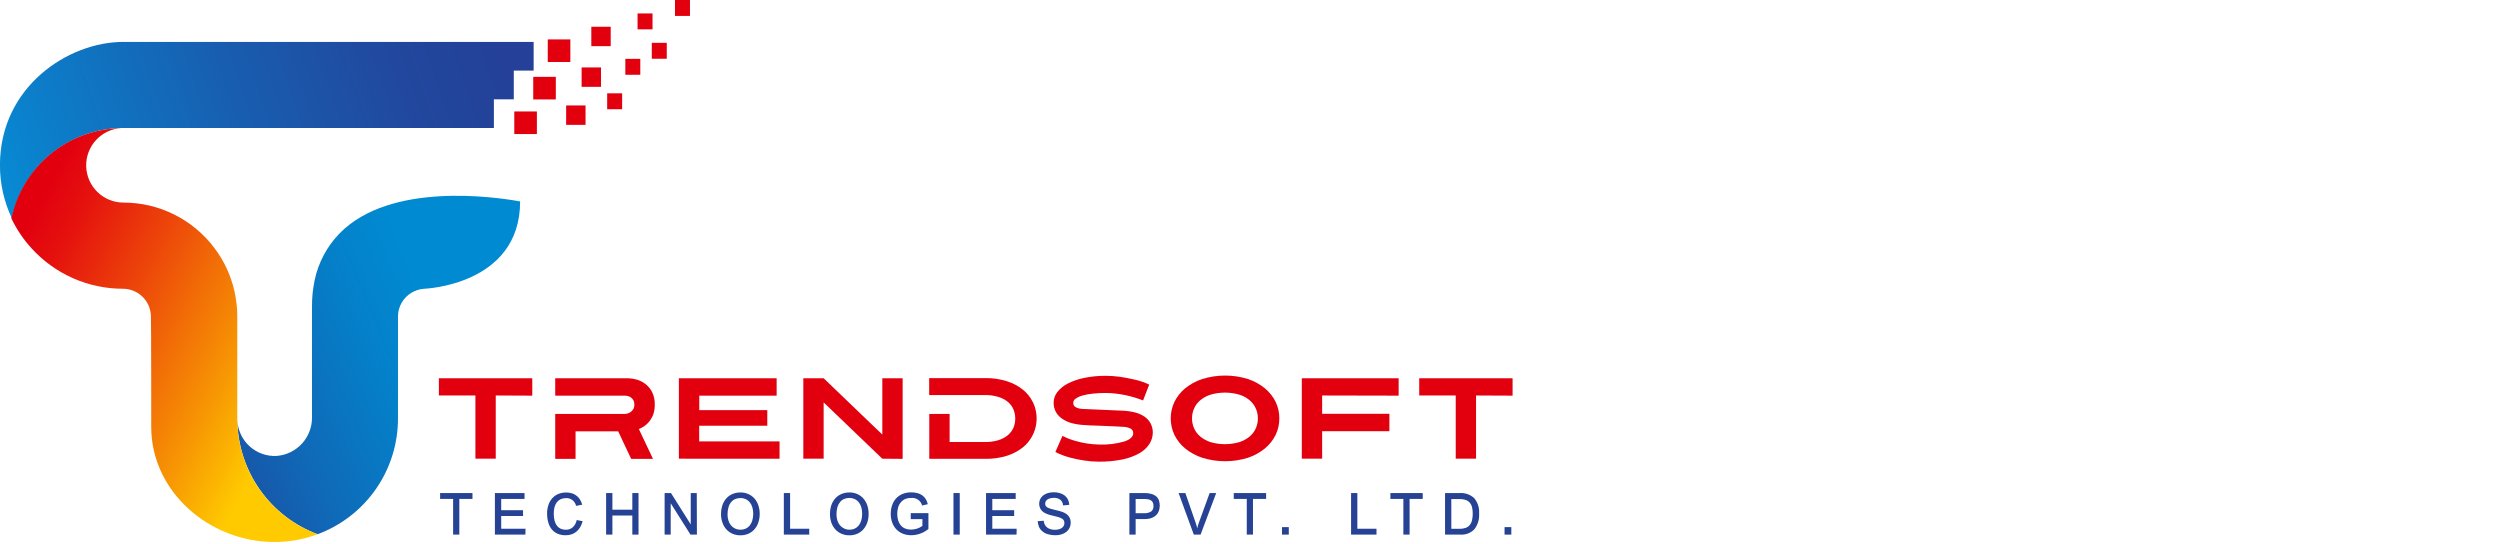<svg width="446" height="97" viewBox="0 0 446 97" fill="none" xmlns="http://www.w3.org/2000/svg">
<g clip-path="url(#clip0_1600_6287)">
<path fill-rule="evenodd" clip-rule="evenodd" d="M92.79 35.937C92.79 50.937 75.64 51.517 75.64 51.517C74.841 51.573 74.066 51.82 73.382 52.238C72.698 52.656 72.125 53.232 71.71 53.917C71.243 54.689 70.998 55.575 71 56.477V74.667C71.004 79.16 69.631 83.547 67.067 87.237C64.504 90.926 60.872 93.743 56.66 95.307C52.511 93.76 48.925 90.996 46.372 87.378C43.819 83.76 42.417 79.455 42.35 75.027C42.395 75.901 42.612 76.758 42.988 77.548C43.364 78.339 43.892 79.047 44.542 79.633C45.192 80.219 45.952 80.671 46.776 80.964C47.602 81.256 48.476 81.383 49.35 81.337C51.087 81.205 52.708 80.414 53.881 79.125C55.054 77.837 55.691 76.149 55.66 74.407V54.797C55.642 53.202 55.796 51.609 56.12 50.047C56.775 46.856 58.338 43.922 60.62 41.597C69.66 32.407 88.33 35.127 92.79 35.937Z" fill="url(#paint0_linear_1600_6287)"/>
<path fill-rule="evenodd" clip-rule="evenodd" d="M95.2 7.477V12.597H91.66V17.717H88.11V22.837H21.66C17.062 22.918 12.627 24.553 9.077 27.477C5.527 30.4 3.071 34.44 2.11 38.937C0.708 35.98 -0.016 32.748 -0.01 29.477C-0.01 15.477 12.16 7.477 21.99 7.477H95.2Z" fill="url(#paint1_linear_1600_6287)"/>
<path fill-rule="evenodd" clip-rule="evenodd" d="M56.66 95.312C54.203 96.225 51.602 96.693 48.98 96.692C37.32 96.692 26.98 87.692 26.98 76.172C26.98 75.752 26.98 56.362 26.92 56.312C26.868 55.02 26.319 53.8 25.386 52.905C24.454 52.01 23.212 51.511 21.92 51.512C18.854 51.512 15.823 50.872 13.019 49.632C10.216 48.392 7.702 46.58 5.64 44.312C4.179 42.717 2.962 40.913 2.03 38.962C2.992 34.449 5.459 30.398 9.025 27.471C12.592 24.544 17.047 22.915 21.66 22.852C19.932 22.946 18.31 23.71 17.136 24.982C15.963 26.253 15.332 27.932 15.376 29.662C15.42 31.391 16.137 33.035 17.373 34.245C18.61 35.455 20.27 36.135 22 36.142C25.163 36.136 28.285 36.871 31.113 38.288C33.942 39.705 36.4 41.764 38.29 44.302C39.55 45.977 40.538 47.839 41.22 49.822C41.664 51.092 41.972 52.406 42.14 53.742C42.274 54.645 42.338 55.558 42.33 56.472V74.672C42.33 74.792 42.33 74.902 42.33 75.012C42.394 79.445 43.797 83.756 46.354 87.378C48.912 91.001 52.504 93.766 56.66 95.312Z" fill="url(#paint2_linear_1600_6287)"/>
<path d="M101.75 7.031H97.72V11.061H101.75V7.031Z" fill="#E2000F"/>
<path d="M99.16 13.711H95.13V17.741H99.16V13.711Z" fill="#E2000F"/>
<path d="M95.78 19.883H91.75V23.913H95.78V19.883Z" fill="#E2000F"/>
<path d="M104.46 18.812H101V22.273H104.46V18.812Z" fill="#E2000F"/>
<path d="M107.22 12.031H103.76V15.491H107.22V12.031Z" fill="#E2000F"/>
<path d="M108.95 4.773H105.49V8.233H108.95V4.773Z" fill="#E2000F"/>
<path d="M114.23 10.5H111.56V13.34H114.23V10.5Z" fill="#E2000F"/>
<path d="M116.41 2.398H113.74V5.238H116.41V2.398Z" fill="#E2000F"/>
<path d="M118.95 7.641H116.28V10.481H118.95V7.641Z" fill="#E2000F"/>
<path d="M123.09 0H120.42V2.84H123.09V0Z" fill="#E2000F"/>
<path d="M110.99 16.648H108.32V19.488H110.99V16.648Z" fill="#E2000F"/>
<path d="M84.289 89.007H81.943V95.373H80.837V89.007H78.515V87.961H84.289V89.007Z" fill="#264294"/>
<path d="M93.731 95.373H88.29V87.961H93.58V89.007H89.415V91.02H93.308V92.06H89.415V94.327H93.756L93.731 95.373Z" fill="#264294"/>
<path d="M103.942 92.98C103.848 93.341 103.707 93.689 103.525 94.014C103.355 94.312 103.136 94.58 102.878 94.806C102.622 95.031 102.324 95.204 102.002 95.314C101.645 95.434 101.271 95.493 100.895 95.489C100.403 95.499 99.915 95.404 99.463 95.211C99.06 95.033 98.704 94.764 98.423 94.425C98.142 94.067 97.936 93.656 97.818 93.216C97.667 92.698 97.594 92.16 97.6 91.62C97.593 91.075 97.681 90.533 97.861 90.018C98.013 89.581 98.254 89.179 98.568 88.839C98.869 88.52 99.236 88.27 99.644 88.108C100.078 87.94 100.539 87.856 101.004 87.86C101.367 87.854 101.728 87.907 102.074 88.017C102.369 88.112 102.644 88.262 102.884 88.458C103.124 88.651 103.329 88.885 103.489 89.147C103.652 89.427 103.78 89.725 103.87 90.036L102.769 90.248C102.686 89.843 102.462 89.482 102.136 89.228C101.81 88.974 101.405 88.845 100.992 88.863C100.664 88.856 100.338 88.92 100.037 89.051C99.768 89.175 99.532 89.362 99.348 89.595C99.155 89.854 99.014 90.147 98.93 90.459C98.835 90.839 98.788 91.229 98.791 91.62C98.783 92.058 98.834 92.496 98.943 92.92C99.027 93.244 99.175 93.548 99.378 93.815C99.555 94.041 99.786 94.219 100.049 94.335C100.324 94.45 100.621 94.508 100.92 94.504C101.389 94.525 101.849 94.362 102.201 94.05C102.554 93.705 102.792 93.26 102.884 92.775L103.942 92.98Z" fill="#264294"/>
<path d="M113.912 95.373H112.806V91.969H109.251V95.373H108.132V87.961H109.251V90.929H112.806V87.961H113.912V95.373Z" fill="#264294"/>
<path d="M124.328 95.373H123.18L119.655 89.781V95.373H118.567V87.961H119.703L123.228 93.553V87.961H124.304L124.328 95.373Z" fill="#264294"/>
<path d="M132.091 87.852C132.57 87.845 133.046 87.94 133.487 88.13C133.902 88.308 134.273 88.574 134.575 88.91C134.888 89.262 135.126 89.673 135.277 90.119C135.451 90.622 135.537 91.152 135.53 91.685C135.537 92.213 135.451 92.739 135.277 93.239C135.128 93.685 134.889 94.097 134.575 94.448C134.275 94.786 133.903 95.052 133.487 95.228C133.045 95.413 132.57 95.505 132.091 95.499C131.596 95.507 131.105 95.408 130.652 95.209C130.237 95.025 129.866 94.755 129.563 94.417C129.254 94.065 129.02 93.654 128.874 93.208C128.71 92.742 128.628 92.251 128.632 91.757C128.624 91.195 128.709 90.635 128.886 90.101C129.041 89.656 129.282 89.245 129.594 88.892C129.9 88.561 130.273 88.299 130.688 88.124C131.133 87.941 131.61 87.849 132.091 87.852ZM132.091 94.502C132.417 94.507 132.741 94.441 133.04 94.308C133.318 94.181 133.562 93.991 133.753 93.752C133.957 93.489 134.111 93.189 134.206 92.87C134.316 92.486 134.373 92.09 134.376 91.691C134.382 91.282 134.327 90.874 134.212 90.482C134.117 90.158 133.959 89.856 133.747 89.593C133.555 89.357 133.311 89.169 133.034 89.043C132.745 88.913 132.431 88.847 132.115 88.849C131.794 88.846 131.476 88.906 131.178 89.025C130.893 89.141 130.642 89.326 130.446 89.563C130.224 89.83 130.062 90.141 129.969 90.476C129.845 90.9 129.785 91.34 129.793 91.781C129.789 92.153 129.844 92.522 129.956 92.876C130.051 93.189 130.205 93.48 130.41 93.734C130.608 93.97 130.856 94.16 131.135 94.29C131.431 94.427 131.753 94.498 132.078 94.496L132.091 94.502Z" fill="#264294"/>
<path d="M144.369 95.373H139.835V87.961H140.953V94.327H144.369V95.373Z" fill="#264294"/>
<path d="M151.521 87.852C152.003 87.845 152.481 87.939 152.924 88.13C153.337 88.308 153.707 88.574 154.006 88.91C154.32 89.262 154.561 89.673 154.713 90.119C154.886 90.623 154.97 91.153 154.961 91.685C154.97 92.213 154.886 92.739 154.713 93.239C154.563 93.684 154.324 94.096 154.012 94.448C153.712 94.786 153.34 95.052 152.924 95.228C152.48 95.413 152.003 95.506 151.521 95.5C151.028 95.506 150.54 95.407 150.089 95.209C149.674 95.025 149.303 94.755 149 94.417C148.691 94.064 148.455 93.653 148.305 93.208C148.146 92.741 148.066 92.251 148.069 91.757C148.062 91.195 148.145 90.636 148.317 90.101C148.474 89.655 148.716 89.245 149.031 88.892C149.337 88.561 149.71 88.299 150.125 88.124C150.568 87.942 151.042 87.85 151.521 87.852ZM151.521 94.502C151.85 94.506 152.176 94.441 152.477 94.309C152.754 94.18 152.998 93.99 153.19 93.752C153.394 93.489 153.548 93.189 153.643 92.87C153.755 92.48 153.812 92.078 153.813 91.673C153.819 91.264 153.764 90.856 153.649 90.464C153.551 90.141 153.393 89.839 153.184 89.575C152.992 89.339 152.748 89.151 152.47 89.025C152.18 88.894 151.864 88.828 151.546 88.831C151.227 88.828 150.91 88.887 150.615 89.007C150.329 89.121 150.077 89.306 149.883 89.545C149.662 89.813 149.497 90.124 149.399 90.458C149.278 90.882 149.221 91.322 149.23 91.763C149.227 92.134 149.28 92.503 149.387 92.858C149.486 93.17 149.642 93.461 149.847 93.716C150.045 93.952 150.293 94.142 150.572 94.272C150.864 94.416 151.184 94.492 151.509 94.496L151.521 94.502Z" fill="#264294"/>
<path d="M165.631 94.366C164.768 95.084 163.683 95.479 162.56 95.484C162.052 95.491 161.546 95.398 161.073 95.212C160.637 95.043 160.243 94.781 159.918 94.444C159.59 94.097 159.336 93.685 159.175 93.235C158.992 92.736 158.902 92.207 158.909 91.675C158.901 91.147 158.984 90.621 159.157 90.122C159.307 89.673 159.55 89.261 159.87 88.912C160.187 88.567 160.578 88.296 161.013 88.121C161.505 87.925 162.031 87.828 162.56 87.836C164.187 87.836 165.178 88.538 165.523 89.946L164.507 90.182C164.396 89.756 164.133 89.384 163.768 89.137C163.404 88.89 162.961 88.785 162.524 88.84C162.157 88.832 161.793 88.9 161.454 89.04C161.154 89.177 160.891 89.385 160.686 89.644C160.471 89.901 160.314 90.203 160.227 90.527C160.119 90.894 160.066 91.275 160.07 91.657C160.061 92.067 160.119 92.475 160.239 92.866C160.338 93.191 160.503 93.491 160.722 93.749C160.929 93.989 161.19 94.175 161.484 94.293C161.812 94.421 162.16 94.485 162.512 94.481C163.246 94.482 163.961 94.251 164.555 93.822V92.612H162.476V91.548H165.631V94.366Z" fill="#264294"/>
<path d="M171.218 95.373H170.099V87.961H171.218V95.373Z" fill="#264294"/>
<path d="M181.35 95.373H175.909V87.961H181.199V89.007H177.027V91.02H180.927V92.06H177.027V94.327H181.374L181.35 95.373Z" fill="#264294"/>
<path d="M189.65 90.166C189.643 89.977 189.598 89.791 189.517 89.619C189.436 89.448 189.321 89.295 189.179 89.169C188.841 88.913 188.423 88.788 188 88.818C187.797 88.817 187.594 88.839 187.396 88.885C187.221 88.925 187.054 88.993 186.9 89.084C186.768 89.168 186.657 89.279 186.573 89.411C186.505 89.534 186.466 89.671 186.46 89.811C186.453 89.952 186.48 90.092 186.537 90.221C186.61 90.342 186.712 90.444 186.833 90.517C187.025 90.623 187.228 90.706 187.438 90.765C187.68 90.844 187.994 90.922 188.375 91.007C188.756 91.091 189.106 91.188 189.427 91.291C189.725 91.383 190.006 91.522 190.261 91.702C190.492 91.868 190.68 92.085 190.811 92.337C190.954 92.635 191.022 92.962 191.011 93.292C191.014 93.598 190.946 93.9 190.811 94.175C190.679 94.444 190.489 94.681 190.255 94.87C189.999 95.072 189.708 95.225 189.397 95.323C189.039 95.436 188.665 95.491 188.29 95.487C187.834 95.494 187.38 95.433 186.942 95.305C186.585 95.201 186.252 95.026 185.963 94.791C185.703 94.577 185.496 94.306 185.358 93.999C185.22 93.675 185.143 93.329 185.128 92.978L186.205 92.899C186.211 93.149 186.277 93.394 186.398 93.612C186.504 93.812 186.653 93.985 186.833 94.12C187.016 94.253 187.221 94.354 187.438 94.416C187.682 94.483 187.934 94.515 188.187 94.513C188.424 94.518 188.66 94.49 188.889 94.429C189.081 94.382 189.263 94.302 189.427 94.193C189.566 94.094 189.681 93.966 189.765 93.818C189.849 93.669 189.891 93.499 189.886 93.328C189.89 93.177 189.864 93.027 189.808 92.887C189.737 92.743 189.626 92.623 189.487 92.542C189.279 92.417 189.056 92.32 188.822 92.252C188.532 92.162 188.157 92.071 187.698 91.968C187.335 91.894 186.98 91.782 186.64 91.635C186.377 91.527 186.136 91.374 185.926 91.182C185.744 91.017 185.605 90.809 185.521 90.578C185.429 90.349 185.383 90.105 185.388 89.858C185.384 89.576 185.447 89.296 185.57 89.042C185.694 88.791 185.871 88.57 186.09 88.395C186.334 88.207 186.611 88.063 186.906 87.972C187.254 87.866 187.618 87.815 187.982 87.821C188.354 87.816 188.725 87.867 189.082 87.972C189.397 88.057 189.691 88.205 189.947 88.407C190.187 88.596 190.384 88.835 190.521 89.109C190.664 89.407 190.745 89.733 190.757 90.064L189.65 90.166Z" fill="#264294"/>
<path d="M201.482 87.961H204.202C204.611 87.956 205.017 88.007 205.412 88.112C205.721 88.193 206.01 88.34 206.258 88.542C206.477 88.733 206.645 88.976 206.748 89.249C206.953 89.861 206.953 90.523 206.748 91.135C206.648 91.419 206.487 91.677 206.276 91.891C206.042 92.119 205.761 92.294 205.454 92.405C205.066 92.542 204.656 92.607 204.245 92.598H202.6V95.373H201.482V87.961ZM202.6 91.552H204.118C204.556 91.582 204.993 91.477 205.369 91.25C205.514 91.13 205.627 90.976 205.698 90.802C205.77 90.629 205.798 90.44 205.78 90.253C205.787 90.045 205.747 89.839 205.665 89.648C205.59 89.494 205.476 89.362 205.333 89.267C205.17 89.169 204.989 89.104 204.801 89.074C204.567 89.035 204.331 89.017 204.094 89.019H202.6V91.552Z" fill="#264294"/>
<path d="M216.97 87.961L214.183 95.373H212.974L210.26 87.961H211.469L213.331 93.341C213.331 93.438 213.391 93.517 213.416 93.589C213.44 93.662 213.458 93.74 213.476 93.813C213.5 93.882 213.519 93.953 213.53 94.025C213.53 94.097 213.549 94.176 213.585 94.26L213.694 93.813C213.736 93.668 213.784 93.511 213.845 93.341L215.797 87.961H216.97Z" fill="#264294"/>
<path d="M225.876 89.007H223.53V95.373H222.424V89.007H220.102V87.961H225.876V89.007Z" fill="#264294"/>
<path d="M228.71 95.375V94.039H229.92V95.375H228.71Z" fill="#264294"/>
<path d="M245.566 95.373H241.032V87.961H242.15V94.327H245.566V95.373Z" fill="#264294"/>
<path d="M253.812 89.007H251.472V95.373H250.36V89.007H248.044V87.961H253.812V89.007Z" fill="#264294"/>
<path d="M257.796 87.964H260.383C260.859 87.927 261.336 87.988 261.787 88.144C262.237 88.3 262.651 88.547 263.001 88.871C263.639 89.641 263.951 90.63 263.872 91.627C263.946 92.633 263.644 93.63 263.025 94.426C262.698 94.759 262.301 95.017 261.864 95.181C261.426 95.345 260.958 95.411 260.492 95.376H257.796V87.964ZM258.914 94.342H260.383C260.751 94.351 261.117 94.295 261.466 94.178C261.751 94.079 262.004 93.903 262.197 93.671C262.398 93.422 262.538 93.13 262.608 92.818C262.698 92.421 262.74 92.016 262.735 91.609C262.743 91.201 262.694 90.794 262.59 90.4C262.505 90.102 262.35 89.828 262.137 89.602C261.928 89.393 261.67 89.242 261.387 89.161C261.047 89.066 260.694 89.021 260.341 89.028H258.914V94.342Z" fill="#264294"/>
<path d="M268.412 95.375V94.039H269.621V95.375H268.412Z" fill="#264294"/>
<path d="M88.442 70.555V81.831H84.814V70.555H78.297V67.484H94.959V70.586L88.442 70.555Z" fill="#E2000F"/>
<path d="M115.907 75.084C116.189 74.719 116.409 74.31 116.56 73.874C116.736 73.336 116.82 72.772 116.808 72.206C116.842 71.39 116.663 70.579 116.288 69.854C115.983 69.287 115.553 68.797 115.03 68.421C114.561 68.081 114.032 67.833 113.47 67.69C113.023 67.567 112.562 67.498 112.098 67.484H99.052V70.586H111.53C111.681 70.59 111.831 70.61 111.977 70.646C112.172 70.694 112.358 70.773 112.527 70.882C112.715 71.009 112.871 71.179 112.981 71.378C113.115 71.633 113.179 71.918 113.168 72.206C113.179 72.493 113.105 72.776 112.957 73.022C112.831 73.22 112.666 73.391 112.473 73.524C112.305 73.638 112.119 73.724 111.923 73.778C111.795 73.817 111.663 73.842 111.53 73.85H99.052V81.861H102.679V76.952H110.284L112.6 81.861H116.493L113.972 76.541C114.332 76.393 114.675 76.207 114.994 75.984C115.346 75.737 115.655 75.433 115.907 75.084Z" fill="#E2000F"/>
<path d="M121.112 81.831V67.484H138.553V70.586H124.751V73.173H136.885V75.948H124.733V78.741H139.073V81.843L121.112 81.831Z" fill="#E2000F"/>
<path d="M157.404 81.831L146.939 71.789V81.831H143.312V67.484H146.939L157.404 77.526V67.484H161.031V81.861L157.404 81.831Z" fill="#E2000F"/>
<path d="M184.318 71.85C184.083 71.349 183.784 70.879 183.43 70.454C183.161 70.127 182.861 69.828 182.535 69.559C181.685 68.871 180.713 68.35 179.669 68.023C178.411 67.624 177.096 67.432 175.776 67.455H165.765V70.478H175.698C176.516 70.462 177.332 70.574 178.116 70.81C178.731 70.993 179.304 71.295 179.802 71.699C180.236 72.059 180.578 72.517 180.8 73.035C181.227 74.081 181.227 75.253 180.8 76.3C180.578 76.818 180.236 77.275 179.802 77.636C179.303 78.039 178.73 78.343 178.116 78.53C177.331 78.764 176.516 78.874 175.698 78.857H169.41V73.845H165.783V81.855H175.794C177.114 81.877 178.428 81.687 179.688 81.293C180.73 80.962 181.702 80.439 182.553 79.752C183.67 78.817 184.449 77.543 184.771 76.123C185.093 74.703 184.941 73.217 184.337 71.892L184.318 71.85Z" fill="#E2000F"/>
<path d="M205.659 77.186C205.652 77.901 205.442 78.599 205.054 79.199C204.606 79.886 203.995 80.453 203.277 80.85C202.335 81.379 201.314 81.754 200.254 81.962C198.862 82.246 197.443 82.379 196.022 82.361C195.156 82.361 194.291 82.292 193.435 82.156C192.592 82.031 191.756 81.86 190.932 81.642C190.013 81.407 189.123 81.071 188.278 80.638L189.542 77.761C190.272 78.134 191.037 78.434 191.827 78.655C192.51 78.85 193.205 79.004 193.906 79.115C194.607 79.226 195.314 79.288 196.022 79.302C197.582 79.369 199.142 79.181 200.641 78.746C201.657 78.377 202.165 77.894 202.165 77.289C202.175 77.118 202.135 76.947 202.05 76.798C201.965 76.649 201.839 76.528 201.687 76.449C201.228 76.234 200.725 76.129 200.218 76.14L199.36 76.086L197.818 76.019L195.793 75.935C195.049 75.935 194.275 75.874 193.477 75.832C192.733 75.798 191.993 75.689 191.271 75.506C190.65 75.349 190.061 75.087 189.529 74.732C189.059 74.424 188.668 74.01 188.387 73.523C188.099 72.999 187.955 72.409 187.97 71.812C187.976 71.136 188.206 70.481 188.623 69.95C189.124 69.312 189.759 68.794 190.485 68.432C191.412 67.96 192.401 67.618 193.423 67.417C194.692 67.158 195.985 67.034 197.28 67.048C198.139 67.049 198.998 67.11 199.849 67.229C200.593 67.338 201.421 67.495 202.34 67.701C203.262 67.907 204.16 68.211 205.018 68.608L203.924 71.443C203.45 71.247 202.965 71.075 202.473 70.929C201.937 70.764 201.375 70.619 200.786 70.494C200.182 70.373 199.577 70.276 199.009 70.21C198.435 70.144 197.858 70.109 197.28 70.107C196.511 70.103 195.742 70.141 194.977 70.222C194.349 70.28 193.728 70.393 193.121 70.56C192.689 70.674 192.281 70.86 191.911 71.111C191.782 71.189 191.674 71.298 191.596 71.427C191.519 71.557 191.473 71.703 191.464 71.854C191.457 72.016 191.496 72.177 191.576 72.318C191.656 72.459 191.775 72.575 191.917 72.652C192.336 72.861 192.798 72.967 193.266 72.96L196.059 73.081L200.321 73.269C201.072 73.299 201.817 73.409 202.546 73.595C203.144 73.75 203.71 74.008 204.22 74.357C204.668 74.667 205.034 75.082 205.284 75.566C205.539 76.068 205.667 76.624 205.659 77.186Z" fill="#E2000F"/>
<path d="M228.233 74.641C228.239 75.66 228.014 76.667 227.574 77.586C227.116 78.52 226.463 79.345 225.658 80.004C224.76 80.738 223.735 81.301 222.635 81.666C219.981 82.489 217.14 82.489 214.486 81.666C213.375 81.304 212.34 80.741 211.433 80.004C210.628 79.345 209.974 78.52 209.516 77.586C209.082 76.665 208.857 75.659 208.857 74.641C208.857 73.624 209.082 72.618 209.516 71.697C209.974 70.763 210.628 69.939 211.433 69.279C212.34 68.542 213.375 67.979 214.486 67.617C217.14 66.794 219.981 66.794 222.635 67.617C223.735 67.982 224.76 68.546 225.658 69.279C226.463 69.939 227.116 70.763 227.574 71.697C228.014 72.616 228.239 73.623 228.233 74.641ZM224.406 74.641C224.409 74.038 224.286 73.441 224.044 72.888C223.795 72.322 223.421 71.819 222.949 71.419C222.408 70.964 221.781 70.621 221.106 70.41C219.424 69.918 217.636 69.918 215.955 70.41C215.279 70.621 214.652 70.964 214.111 71.419C213.639 71.819 213.265 72.322 213.017 72.888C212.777 73.442 212.654 74.038 212.654 74.641C212.654 75.245 212.777 75.841 213.017 76.395C213.265 76.961 213.639 77.464 214.111 77.864C214.654 78.317 215.28 78.66 215.955 78.873C217.636 79.365 219.424 79.365 221.106 78.873C221.78 78.66 222.406 78.317 222.949 77.864C223.421 77.464 223.795 76.961 224.044 76.395C224.286 75.842 224.409 75.245 224.406 74.641Z" fill="#E2000F"/>
<path d="M235.869 70.555V73.82H247.869V76.921H235.869V81.831H232.241V67.484H249.519V70.586L235.869 70.555Z" fill="#E2000F"/>
<path d="M263.328 70.555V81.831H259.701V70.555H253.189V67.484H269.845V70.586L263.328 70.555Z" fill="#E2000F"/>
</g>
<defs>
<linearGradient id="paint0_linear_1600_6287" x1="87.92" y1="55.437" x2="13.9" y2="86.447" gradientUnits="userSpaceOnUse">
<stop offset="0.13" stop-color="#008AD1"/>
<stop offset="0.27" stop-color="#0481CA"/>
<stop offset="0.5" stop-color="#0F6AB8"/>
<stop offset="0.79" stop-color="#20459B"/>
<stop offset="1" stop-color="#2F2482"/>
</linearGradient>
<linearGradient id="paint1_linear_1600_6287" x1="-21.19" y1="40.857" x2="105.27" y2="-2.723" gradientUnits="userSpaceOnUse">
<stop offset="0.06" stop-color="#009DE2"/>
<stop offset="0.23" stop-color="#0B81CC"/>
<stop offset="0.5" stop-color="#185EB0"/>
<stop offset="0.72" stop-color="#21489E"/>
<stop offset="0.86" stop-color="#244098"/>
</linearGradient>
<linearGradient id="paint2_linear_1600_6287" x1="2.72" y1="44.052" x2="52.78" y2="70.462" gradientUnits="userSpaceOnUse">
<stop stop-color="#E2000F"/>
<stop offset="0.13" stop-color="#E5120E"/>
<stop offset="0.38" stop-color="#EC430A"/>
<stop offset="0.74" stop-color="#F68F04"/>
<stop offset="1" stop-color="#FFCB00"/>
</linearGradient>
<clipPath id="clip0_1600_6287">
<rect width="445.6" height="96.69" fill="white"/>
</clipPath>
</defs>
</svg>
